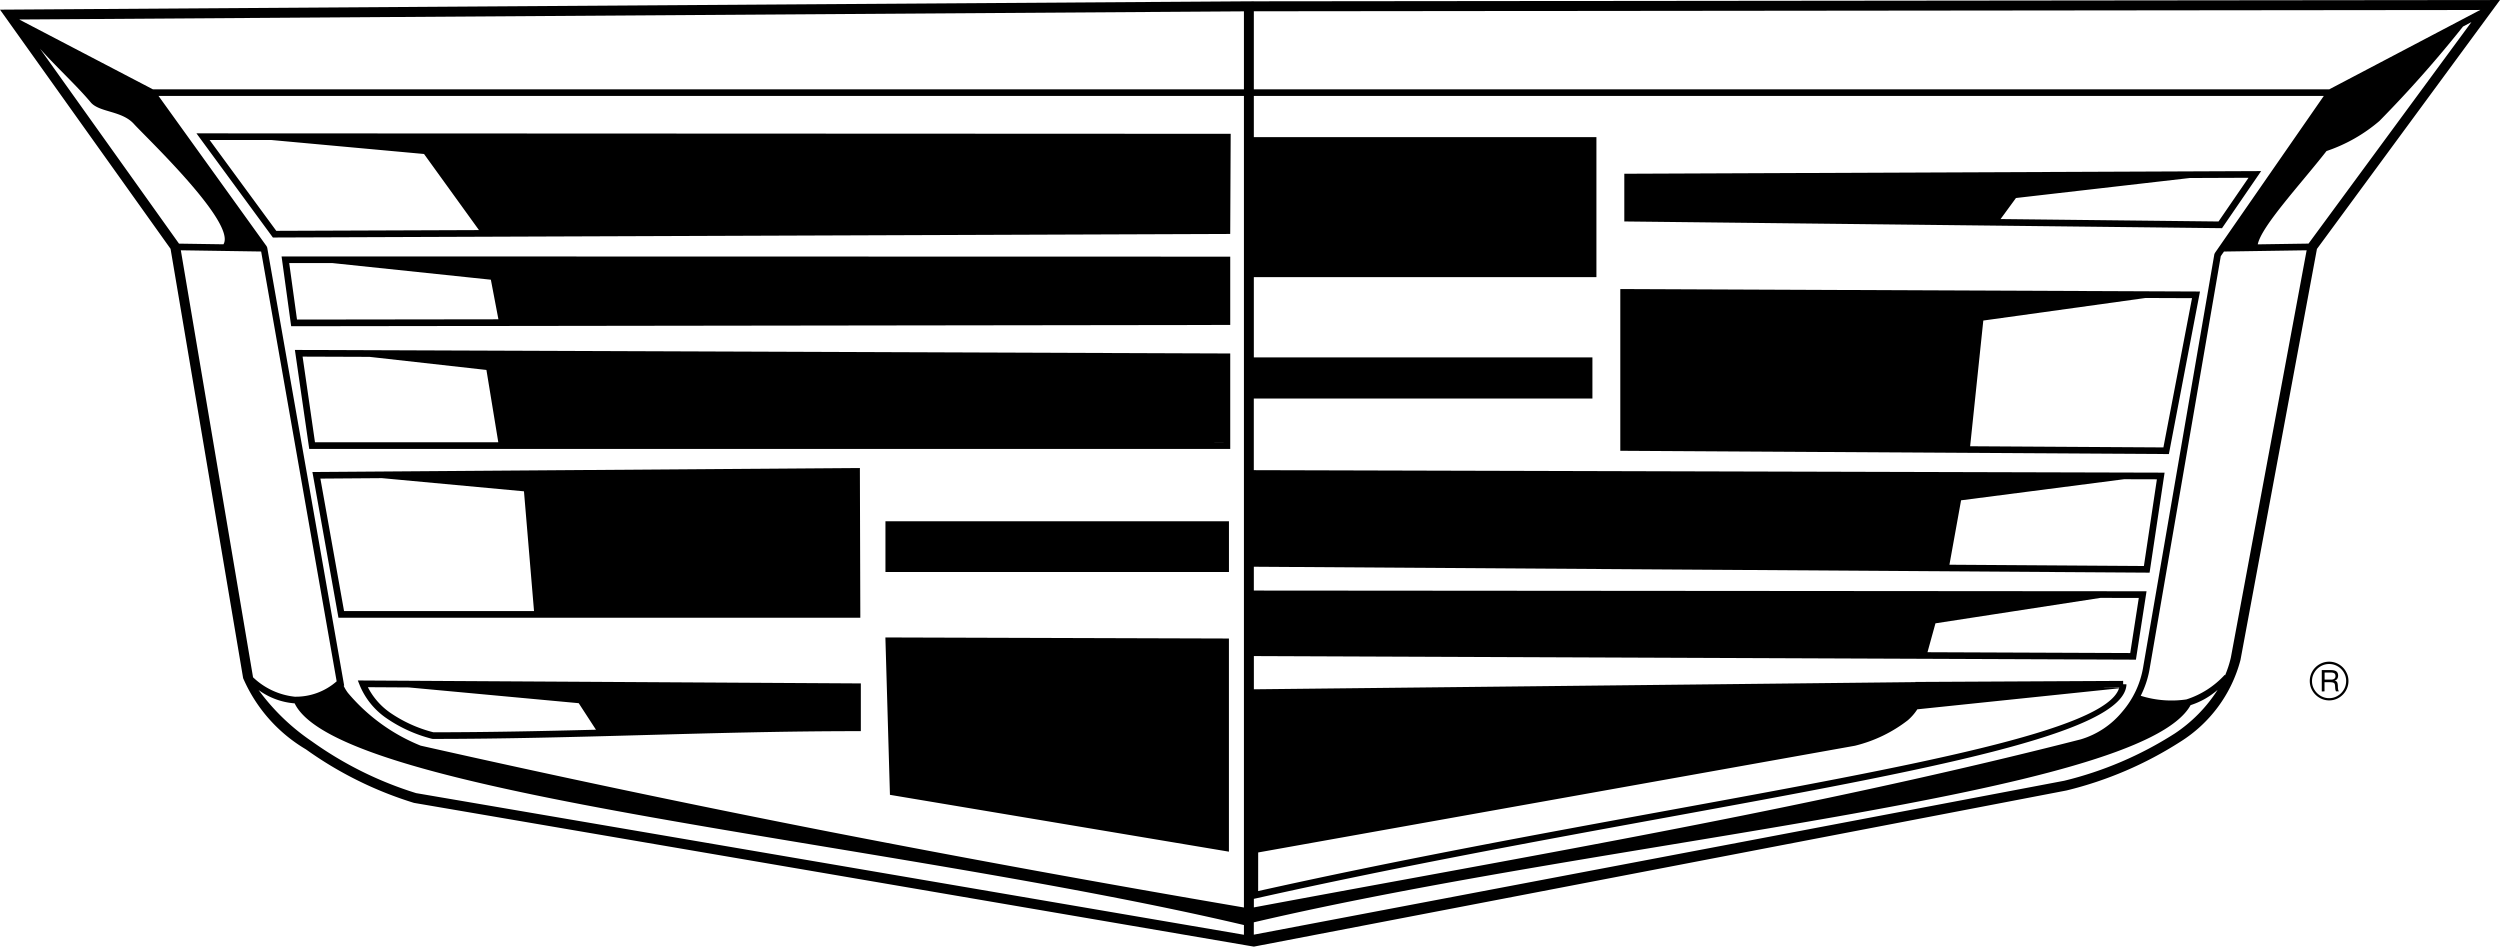 <svg id="Layer_1" data-name="Layer 1" xmlns="http://www.w3.org/2000/svg" viewBox="0 0 81.775 30.963"><defs><style>.cls-1{fill-rule:evenodd;}</style></defs><title>1ca</title><path class="cls-1" d="M81.454 0,41.013.043V.042l-.163.001h-0l-.161 0V.044L.313.314,0,.316.183.572l5.396,7.567L7.953,22.183l0-0A5.02,5.02,0,0,0,10.008,24.512a12.238,12.238,0,0,0,3.522,1.747l.02.005,27.275,4.668.189.032,26.579-5.107.012-.003a12.247,12.247,0,0,0,3.704-1.585,4.507,4.507,0,0,0,1.978-2.684l.001-.007L75.787,8.143,81.583.261,81.775,0Zm-.326.326L76.192,2.921H41.013V.369ZM5.186,3.139h35.503V29.684q-6.835-1.166-13.54-2.474-6.785-1.329-13.39-2.82a6.081,6.081,0,0,1-2.377-1.724,1.306,1.306,0,0,1-.142-.236l.018-.002-.02-.114L8.741,8.101,8.722,8.056Zm35.969,24.745,19.521-3.491.011-.003a4.601,4.601,0,0,0,1.718-.831,1.657,1.657,0,0,0,.31-.357l6.598-.687c-.44,1.374-6.702,2.521-14.783,4-4.159.761-8.797,1.61-13.376,2.632Zm28.163-5.383-.607-.008.611-.003Zm-6.009-2.112,5.397-.832,1.254.001-.28,1.803-6.632-.027Zm.838-4.024,5.332-.69,1.073.003-.425,2.836-6.361-.042ZM69.411,23.29a2.789,2.789,0,0,1-1.348.894c-7.307,1.868-14.72,3.229-22.122,4.587-1.653.303-3.304.607-4.927.91V29.401l.055-.012c4.615-1.034,9.301-1.892,13.501-2.66,8.446-1.546,14.931-2.733,14.987-4.345l-.109-.003-0-.109-6.671.034-.125.001.001.005-21.639.235V21.46l28.759.117.093 0.0.014-.092.314-2.02.019-.125-.127-0-29.073-.023v-.779l.04 0,29.166.193.094.001.014-.094.458-3.054.019-.124-.127-0-29.624-.081-.041-0V13.035H52.088V11.69H41.013V9.066H52.219V4.485H41.013v-1.346H76.011l-3.562,5.136-.018.043L70.107,21.798l-0.0.002A2.987,2.987,0,0,1,69.411,23.29ZM40.689,2.921H5L.628.638,40.689.371Zm-39.381-1.329c.54.606,1.212,1.218,1.67,1.768.293.321,1.012.26,1.403.695.386.428,3.36,3.241,2.928,3.936l-1.454-.022ZM5.915,8.187l2.627.04,2.47,14.059a2.021,2.021,0,0,1-1.374.503,2.328,2.328,0,0,1-1.362-.636l-.002-.011-.001-.013Zm7.696,17.756A11.913,11.913,0,0,1,10.195,24.246a7.033,7.033,0,0,1-1.736-1.675,2.296,2.296,0,0,0,1.166.435c.004 0.0.008-0.0.013 0,1.447,3.029,19.32,4.49,31.051,7.252v.318Zm57.514-1.943a11.932,11.932,0,0,1-3.602,1.538l-26.511,5.035v-.404c11.651-2.731,29.005-4.125,30.642-7.104a2.485,2.485,0,0,0,.885-.501A4.831,4.831,0,0,1,71.126,24Zm1.846-2.489h0a3.51,3.51,0,0,1-.188.578l-.013-.014a2.904,2.904,0,0,1-1.253.803,3.355,3.355,0,0,1-1.494-.119,3.114,3.114,0,0,0,.299-.928h-0L72.642,8.378l.104-.15,2.704-.041Zm2.541-13.543-1.661.025c.124-.6,1.406-1.972,2.249-3.052a5.224,5.224,0,0,0,1.73-.983A38.917,38.917,0,0,0,80.565.868l.275-.145ZM28.963,17.05H40.199v1.661H28.963Zm-.002,3.801,11.237.035v6.972L29.11,25.999ZM8.926,7.769l.055-0,31.151-.116.108-0.0.001-.108.014-3.059.001-.109-.109,0L6.641,4.362l-.215-0.0.127.173L8.893,7.724ZM8.879,4.58,13.87,5.037l1.797,2.489-6.63.025L6.856,4.579Zm31.362,6.049V8.504l0-.109h-.109L9.335,8.388l-.125,0,.017.123.284,2.066.013.094.095-0,30.513-.042ZM9.46,8.605l1.411 0,5.185.544.247,1.295-6.588.009ZM9.772,11.447,9.646,11.446l.018.125.437,3.019.014.094H40.241V11.562l-.109-0Zm.126.218,2.19.008,3.823.428.388,2.365H10.303ZM39.613,14.466l.41-.002v.002ZM28.141,20.207l-0-.109-.014-4.68-0-.11-.109.001-17.669.13-.13.001.023.127.813,4.55.016.09.091,0H28.141ZM10.48,15.655l2.013-.015,4.646.431.329,3.917H11.254ZM11.865,22.259l-.161-.001.06.15a2.434,2.434,0,0,0,.846,1.063,4.653,4.653,0,0,0,1.52.695l.029.004c2.318,0,4.633-.063,6.948-.127s4.63-.127,6.942-.127h.109V22.355l-.109-.001Zm.874,1.037a2.27,2.27,0,0,1-.706-.818l1.341.008,5.556.515.564.868c-1.774.046-3.547.083-5.318.084A4.425,4.425,0,0,1,12.738,23.296Zm59.885-15.833.058.001.033-.048,1.13-1.649.117-.171-.208.001L53.24,5.683l-.109 0V7.244l.108.001Zm-.056-.218-7.129-.08.503-.688,5.684-.654,1.923-.008Zm-1.624,7.608.017-.089L71.937,9.665l.025-.129-.131-.001-18.721-.08-.11-0v5.29l.109.001,17.744.106Zm-6.501-.256.431-4.112,5.307-.738,1.52.006-.936,4.882Zm12.289,7.363a.624.624,0,0,0-.23-.231.621.621,0,0,0-.152-.064.646.646,0,0,0-.328,0,.626.626,0,0,0-.152.064.629.629,0,0,0-.232.23.621.621,0,0,0-.064.153.634.634,0,0,0-.021.165.614.614,0,0,0,.086.316.641.641,0,0,0,.232.231.622.622,0,0,0,.632,0,.636.636,0,0,0,.23-.232.62.62,0,0,0,.085-.315.641.641,0,0,0-.021-.165A.628.628,0,0,0,76.731,21.96Zm.01.318a.557.557,0,0,1-.019.145.544.544,0,0,1-.056.134.559.559,0,0,1-.088.115.57.57,0,0,1-.115.089.542.542,0,0,1-.134.057.547.547,0,0,1-.423-.057.569.569,0,0,1-.205-.204.542.542,0,0,1-.057-.134.548.548,0,0,1-.019-.144.557.557,0,0,1,.019-.146.544.544,0,0,1,.057-.134.56.56,0,0,1,.205-.204.545.545,0,0,1,.279-.075v0a.545.545,0,0,1,.279.075.555.555,0,0,1,.203.204.548.548,0,0,1,.056.134.566.566,0,0,1,.019.146Zm-.25.312a.126.126,0,0,1-.011-.03l-.004-.023-.003-.027-.002-.022q0-.045-.003-.078a.381.381,0,0,0-.008-.055.155.155,0,0,0-.014-.038.088.088,0,0,0-.021-.026h0a.125.125,0,0,0-.03-.018.24.24,0,0,0-.035-.012.131.131,0,0,0,.046-.015.122.122,0,0,0,.04-.037.175.175,0,0,0,.025-.052.215.215,0,0,0,.008-.061l0-0a.262.262,0,0,0-.009-.06.151.151,0,0,0-.022-.046.129.129,0,0,0-.035-.034.175.175,0,0,0-.049-.022.389.389,0,0,0-.066-.012.821.821,0,0,0-.086-.004h-.268v.7l.001-0.0.088-.004.001-0v-.299h.159v0q.039,0,.069.003a.255.255,0,0,1,.048.008.116.116,0,0,1,.032.014.058.058,0,0,1,.019.019.11.11,0,0,1,.011.028h0a.231.231,0,0,1,.006.038l.002.032.002.034.003.034.005.032a.183.183,0,0,0,.008.029.168.168,0,0,0,.012.027l0.0.001h.092V22.605l-.001-0A.033.033,0,0,1,76.492,22.59ZM76.393,22.113a.107.107,0,0,1-.034.087.157.157,0,0,1-.103.029h-.218v-.231h.192a.392.392,0,0,1,.074.006.144.144,0,0,1,.05.019.075.075,0,0,1,.029.035A.144.144,0,0,1,76.393,22.113Zm.007.458.009.025-.006-.012Z"/></svg>